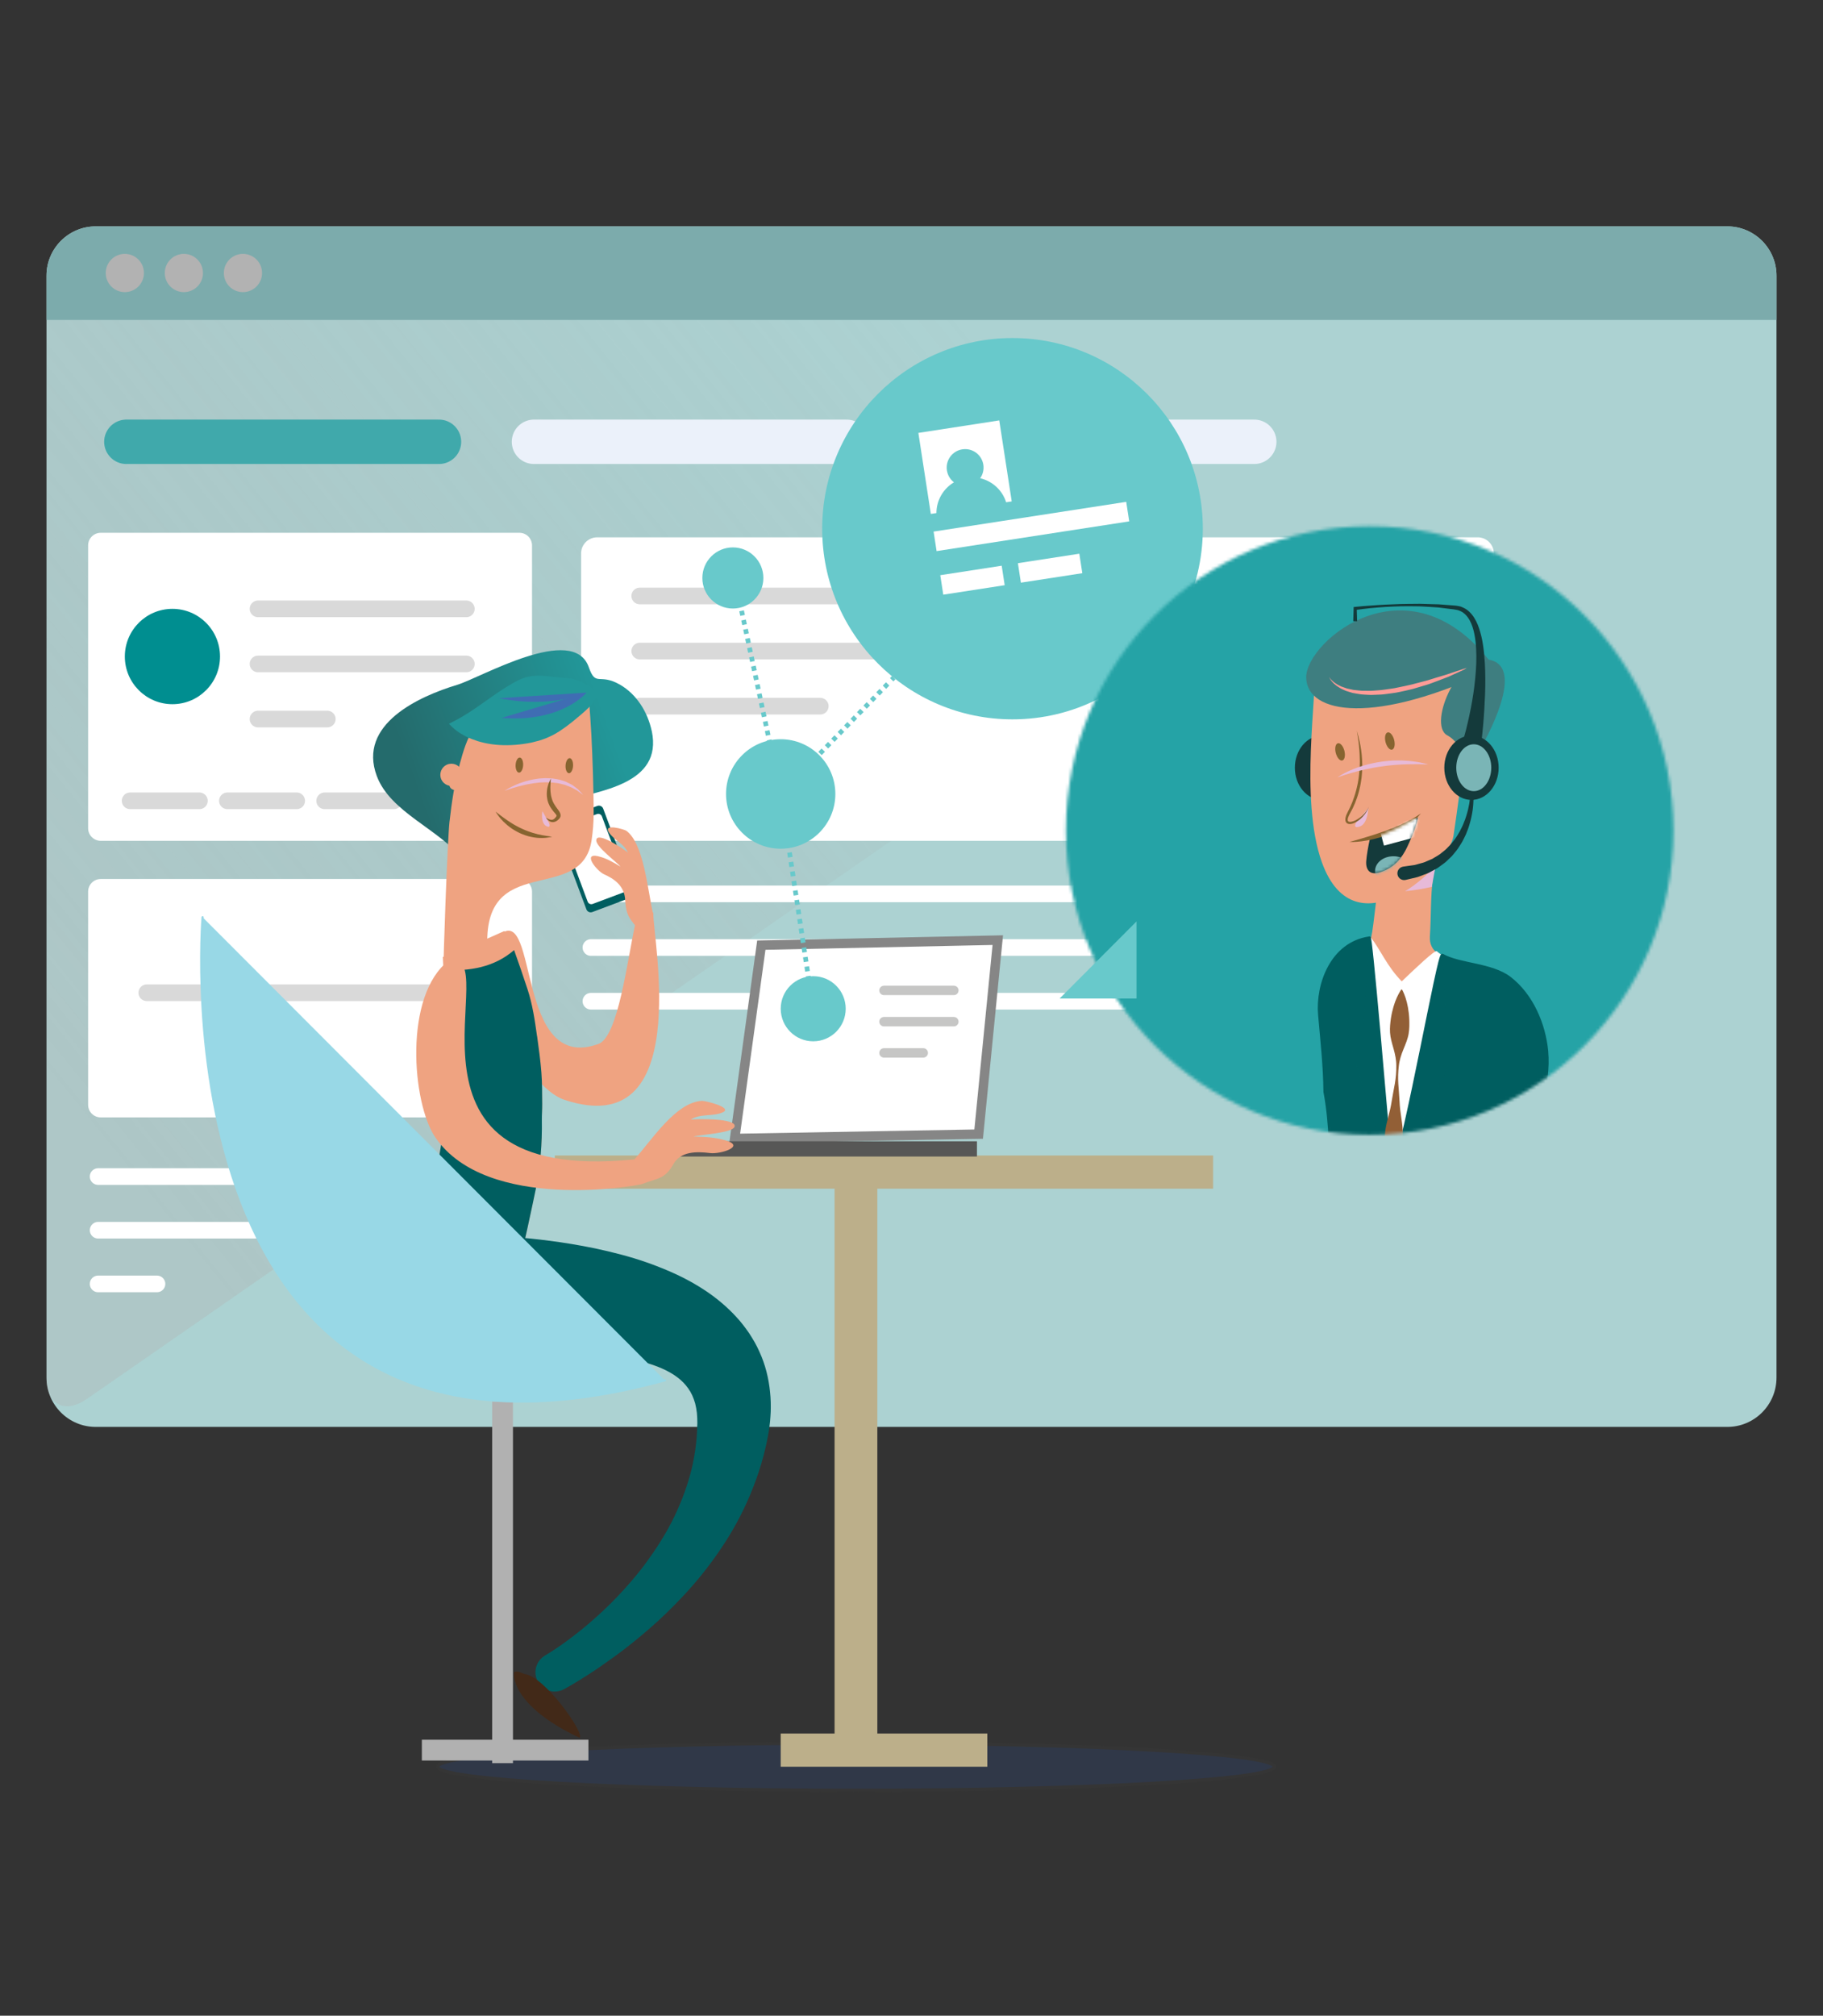 <svg width="588" height="650" viewBox="0 0 588 650" fill="none" xmlns="http://www.w3.org/2000/svg">
<rect x="0" y="0" width="588" height="650" fill="#333333" stroke="none"/>
<g clip-path="url(#clip0_80_3155)">
<path d="M557.124 73H30.876C22.108 73 15 80.118 15 88.899V444.236C15 453.017 22.108 460.135 30.876 460.135H557.124C565.892 460.135 573 453.017 573 444.236V88.899C573 80.118 565.892 73 557.124 73Z" fill="#ACD2D2"/>
<g style="mix-blend-mode:multiply" opacity="0.35">
<path d="M28.059 451.082C20.884 456.06 15 452.988 15 444.236V88.899C15 80.16 22.149 73 30.876 73H557.112C565.851 73 567.116 77.075 559.941 82.053L28.059 451.082Z" fill="url(#paint0_linear_80_3155)"/>
</g>
<path d="M167.534 171.806H32.491C30.244 171.806 28.422 173.63 28.422 175.881V267.063C28.422 269.314 30.244 271.138 32.491 271.138H167.534C169.781 271.138 171.603 269.314 171.603 267.063V175.881C171.603 173.63 169.781 171.806 167.534 171.806Z" fill="white"/>
<path d="M573 103.181V88.899C573 80.147 565.851 73 557.124 73H30.876C22.149 73 15 80.16 15 88.899V103.181H573Z" fill="#7CABAC"/>
<g style="mix-blend-mode:multiply">
<path d="M46.425 88.034C46.425 91.444 43.671 94.203 40.265 94.203C36.86 94.203 34.105 91.444 34.105 88.034C34.105 84.623 36.86 81.865 40.265 81.865C43.671 81.865 46.425 84.623 46.425 88.034Z" fill="#B2B2B2"/>
</g>
<g style="mix-blend-mode:multiply">
<path d="M65.469 88.034C65.469 91.444 62.715 94.203 59.309 94.203C55.904 94.203 53.149 91.444 53.149 88.034C53.149 84.623 55.916 81.865 59.309 81.865C62.702 81.865 65.469 84.623 65.469 88.034Z" fill="#B2B2B2"/>
</g>
<g style="mix-blend-mode:multiply">
<path d="M84.525 88.034C84.525 91.444 81.77 94.203 78.365 94.203C74.96 94.203 72.205 91.444 72.205 88.034C72.205 84.623 74.96 81.865 78.365 81.865C81.77 81.865 84.525 84.623 84.525 88.034Z" fill="#B2B2B2"/>
</g>
<path d="M40.754 142.465H141.592" stroke="#40A9AB" stroke-width="14.32" stroke-linecap="round" stroke-linejoin="round"/>
<path d="M83.223 196.332H150.419" stroke="#D9D9D9" stroke-width="5.37" stroke-linecap="round" stroke-linejoin="round"/>
<path d="M83.223 214.099H150.419" stroke="#D9D9D9" stroke-width="5.37" stroke-linecap="round" stroke-linejoin="round"/>
<path d="M83.223 231.867H105.571" stroke="#D9D9D9" stroke-width="5.37" stroke-linecap="round" stroke-linejoin="round"/>
<path d="M41.969 258.236H64.317" stroke="#D9D9D9" stroke-width="5.37" stroke-linecap="round" stroke-linejoin="round"/>
<path d="M73.344 258.236H95.692" stroke="#D9D9D9" stroke-width="5.37" stroke-linecap="round" stroke-linejoin="round"/>
<path d="M104.72 258.236H127.068" stroke="#D9D9D9" stroke-width="5.37" stroke-linecap="round" stroke-linejoin="round"/>
<path d="M136.096 258.236H158.444" stroke="#D9D9D9" stroke-width="5.37" stroke-linecap="round" stroke-linejoin="round"/>
<path d="M172.229 142.465H273.066" stroke="#EBF1FA" stroke-width="14.32" stroke-linecap="round" stroke-linejoin="round"/>
<path d="M303.716 142.465H404.553" stroke="#EBF1FA" stroke-width="14.32" stroke-linecap="round" stroke-linejoin="round"/>
<path d="M70.965 211.704C70.965 220.193 64.092 227.077 55.615 227.077C47.139 227.077 40.266 220.193 40.266 211.704C40.266 203.215 47.139 196.332 55.615 196.332C64.092 196.332 70.965 203.215 70.965 211.704Z" fill="#008E90"/>
<path d="M167.534 283.451H32.491C30.244 283.451 28.422 285.276 28.422 287.526V356.251C28.422 358.502 30.244 360.327 32.491 360.327H167.534C169.781 360.327 171.603 358.502 171.603 356.251V287.526C171.603 285.276 169.781 283.451 167.534 283.451Z" fill="white"/>
<path d="M47.34 320.127H150.419" stroke="#D9D9D9" stroke-width="5.37" stroke-linecap="round" stroke-linejoin="round"/>
<path d="M192.611 173.273H476.644C479.511 173.273 481.828 175.605 481.828 178.464V265.947C481.828 268.819 479.499 271.138 476.644 271.138H192.611C189.744 271.138 187.428 268.806 187.428 265.947V178.464C187.428 175.593 189.756 173.273 192.611 173.273Z" fill="white"/>
<path d="M206.346 192.181H461.47" stroke="#D9D9D9" stroke-width="5.37" stroke-linecap="round" stroke-linejoin="round"/>
<path d="M206.346 209.949H461.47" stroke="#D9D9D9" stroke-width="5.37" stroke-linecap="round" stroke-linejoin="round"/>
<path d="M206.346 227.716H264.577" stroke="#D9D9D9" stroke-width="5.37" stroke-linecap="round" stroke-linejoin="round"/>
<path d="M31.652 379.398H105.572" stroke="white" stroke-width="5.37" stroke-linecap="round" stroke-linejoin="round"/>
<path d="M31.652 396.702H105.572" stroke="white" stroke-width="5.37" stroke-linecap="round" stroke-linejoin="round"/>
<path d="M31.652 414.018H50.633" stroke="white" stroke-width="5.37" stroke-linecap="round" stroke-linejoin="round"/>
<path d="M190.596 288.241H417.361" stroke="white" stroke-width="5.37" stroke-linecap="round" stroke-linejoin="round"/>
<path d="M190.596 305.544H417.361" stroke="white" stroke-width="5.37" stroke-linecap="round" stroke-linejoin="round"/>
<path d="M190.596 322.86H362.423" stroke="white" stroke-width="5.37" stroke-linecap="round" stroke-linejoin="round"/>
<path fill-rule="evenodd" clip-rule="evenodd" d="M204.543 287.463C204.831 288.228 204.443 289.081 203.679 289.369L191.046 294.109C190.282 294.397 189.431 294.009 189.143 293.244L179.152 266.536C178.864 265.771 179.252 264.919 180.016 264.63L192.649 259.891C193.412 259.602 194.264 259.991 194.552 260.756L204.543 287.463Z" fill="#005E60"/>
<path d="M181.826 266.53L192.531 262.516C193.176 262.274 193.901 262.604 194.142 263.25L202.599 285.866C202.841 286.512 202.511 287.238 201.866 287.48L191.161 291.495C190.516 291.737 189.791 291.406 189.549 290.76L181.092 268.144C180.851 267.499 181.181 266.772 181.826 266.53Z" fill="white"/>
<path d="M205.069 297.131C202.327 309.381 199.472 334.296 193.012 336.641C166.256 346.358 173.718 291.463 161.323 301.306C152.872 317.682 169.386 350.446 182.019 354.646C223.736 368.527 210.64 303.162 210.715 294.473C208.937 292.203 206.358 291.927 205.069 297.131Z" fill="#EFA381"/>
<path d="M192.937 276.128C192.937 276.128 192.962 276.128 192.975 276.128C195.541 276.718 197.807 278.047 200.161 279.476C199.022 278.059 192.186 273.069 192.324 270.937C192.524 267.828 201.626 274.097 202.528 274.925C201.138 271.828 198.02 270.987 196.38 268.379C194.527 265.433 201.388 267.426 202.027 267.903C207.611 271.978 208.85 286.661 210.578 294.36C210.616 294.397 210.666 294.422 210.703 294.46C209.689 296.83 208.024 298.987 206.096 300.077C203.604 296.542 201.927 295.852 201.651 290.272C201.426 285.545 197.97 283.338 194.865 281.946C192.536 280.906 187.704 274.925 192.925 276.103L192.937 276.128Z" fill="#EFA381"/>
<g style="mix-blend-mode:multiply" opacity="0.2">
<path d="M411.014 569.711C411.014 573.924 350.616 577.335 276.083 577.335C201.551 577.335 141.153 573.924 141.153 569.711C141.153 565.498 201.563 562.075 276.083 562.075C350.604 562.075 411.014 565.498 411.014 569.711Z" fill="#224999"/>
<path d="M411.014 569.711C411.014 573.924 350.616 577.335 276.083 577.335C201.551 577.335 141.153 573.924 141.153 569.711C141.153 565.498 201.563 562.075 276.083 562.075C350.604 562.075 411.014 565.498 411.014 569.711Z" stroke="#3C3C3B" stroke-width="1.06" stroke-miterlimit="10"/>
</g>
<path d="M136.07 564.357H189.794" stroke="#B1B1B1" stroke-width="6.71" stroke-miterlimit="10"/>
<path d="M391.281 372.602H178.951V383.31H391.281V372.602Z" fill="#BCAF8A"/>
<path d="M318.452 559.003H251.807V569.712H318.452V559.003Z" fill="#BCAF8A"/>
<path d="M282.982 380.978H269.185V568.558H282.982V380.978Z" fill="#BCAF8A"/>
<path d="M162.1 451.947V568.558" stroke="#B1B1B1" stroke-width="6.71" stroke-miterlimit="10"/>
<path fill-rule="evenodd" clip-rule="evenodd" d="M173.217 334.12C172.503 329.017 171.765 323.914 170.15 318.998C168.672 314.497 167.145 310.008 165.517 305.557C164.941 303.977 164.065 302.497 163.264 301.005C163.113 300.729 162.875 300.491 162.612 300.253C159.595 301.632 146.524 307.4 142.831 308.604C142.993 311.663 143.106 314.723 143.231 317.782C143.407 321.795 143.557 325.82 143.694 329.832C143.832 333.895 144.007 337.97 143.995 342.045C143.995 346.157 143.707 350.283 143.669 354.408C143.632 359.637 142.993 364.803 142.129 369.931C141.291 374.909 140.414 379.887 139.5 384.852C138.849 388.401 138.148 391.937 137.384 395.46C136.858 397.867 136.195 400.25 135.606 402.657C135.344 403.748 135.369 403.798 136.395 404.337C139.275 405.867 134.805 417.817 138.123 418.055C138.999 418.118 138.824 427.158 139.688 427.334C143.256 428.061 143.782 433.942 147.4 433.528C150.293 433.189 167.996 438.681 167.808 405.717C167.996 406.105 172.065 387.034 172.791 383.41C174.256 376.088 174.87 368.727 174.745 361.267C174.72 359.511 174.882 357.756 174.857 356.013C174.82 352.615 174.857 349.204 174.594 345.819C174.294 341.919 173.755 338.032 173.217 334.158V334.12Z" fill="#EFA381"/>
<path fill-rule="evenodd" clip-rule="evenodd" d="M210.214 235.741C208.925 229.659 205.369 223.854 199.885 220.732C193.249 216.958 192.173 221.622 189.919 215.165C184.936 200.958 155.075 218.538 147.438 220.845C135.168 224.544 115.286 233.534 121.534 250.236C125.903 261.959 141.603 267.326 149.153 276.993C158.894 267.815 168.885 262.01 181.743 258.336C193.162 255.063 213.87 252.944 210.227 235.741C211.015 239.49 209.425 231.967 210.227 235.741H210.214Z" fill="url(#paint1_linear_80_3155)"/>
<path fill-rule="evenodd" clip-rule="evenodd" d="M144.997 264.831C144.283 271.276 142.893 311.977 143.043 312.691C145.56 314.71 154.637 304.428 157.254 306.359C155.163 273.909 187.691 292.266 190.833 270.837C191.246 268.003 191.472 265.207 191.484 262.373C191.484 257.997 191.371 253.621 191.246 249.245C191.121 245.132 190.958 241.007 190.745 236.894C190.558 233.346 190.282 229.797 190.032 226.261C189.831 223.352 189.406 222.851 186.413 222.7C184.21 222.587 181.994 222.638 179.79 222.75C176.46 222.939 173.117 223.177 169.787 223.54C165.505 224.004 161.436 224.882 158.281 228.33C156.428 230.349 154.575 232.318 153.022 234.575C150.568 238.161 149.404 242.286 148.277 246.424C146.637 252.455 145.698 258.611 145.009 264.818L144.997 264.831Z" fill="#EFA381"/>
<g style="mix-blend-mode:multiply">
<path d="M162.825 254.975C162.825 254.975 163.176 254.725 163.827 254.348C164.478 253.985 165.429 253.471 166.606 252.969C167.207 252.731 167.846 252.455 168.559 252.242C169.261 252.016 170.012 251.765 170.801 251.602C171.589 251.402 172.416 251.251 173.255 251.138C174.093 250.988 174.97 251.001 175.846 250.925C176.723 250.95 177.599 250.963 178.45 251.063C178.876 251.138 179.302 251.201 179.715 251.276C180.128 251.339 180.541 251.427 180.929 251.565C181.718 251.816 182.482 252.004 183.145 252.392C183.809 252.743 184.485 252.994 184.986 253.421C185.524 253.797 185.988 254.173 186.401 254.486C186.764 254.862 187.077 255.201 187.34 255.477C187.853 256.029 188.129 256.355 188.129 256.355C188.129 256.355 187.765 256.116 187.177 255.678C186.876 255.464 186.526 255.188 186.113 254.888C185.662 254.649 185.149 254.386 184.61 254.085C184.097 253.747 183.421 253.596 182.77 253.308C182.131 253.007 181.38 252.906 180.641 252.706C179.915 252.468 179.089 252.493 178.3 252.342C177.499 252.267 176.673 252.267 175.859 252.254C175.032 252.317 174.206 252.279 173.405 252.417C172.591 252.518 171.79 252.593 171.026 252.756C169.486 253.007 168.071 253.383 166.844 253.696C166.243 253.884 165.68 254.022 165.192 254.185C164.703 254.336 164.265 254.474 163.927 254.599C163.226 254.85 162.825 254.988 162.825 254.988V254.975Z" fill="#E7BAD8"/>
</g>
<g style="mix-blend-mode:multiply">
<path fill-rule="evenodd" clip-rule="evenodd" d="M174.983 261.621L177.061 265.345C177.061 265.345 177.9 267.339 176.109 266.323C174.319 265.307 174.933 261.634 174.933 261.634" fill="#E7BAD8"/>
</g>
<path fill-rule="evenodd" clip-rule="evenodd" d="M167.396 249.145C168.059 249.183 168.66 248.129 168.735 246.788C168.81 245.446 168.322 244.33 167.646 244.292C166.982 244.255 166.381 245.321 166.306 246.662C166.244 248.004 166.719 249.12 167.396 249.145Z" fill="#876430"/>
<path fill-rule="evenodd" clip-rule="evenodd" d="M183.496 249.333C184.16 249.371 184.761 248.317 184.836 246.976C184.911 245.634 184.423 244.518 183.759 244.48C183.096 244.443 182.495 245.496 182.42 246.838C182.345 248.179 182.833 249.295 183.509 249.333H183.496Z" fill="#876430"/>
<path d="M192.999 223.34C192.999 223.34 192.711 224.368 191.847 225.71C191.421 226.387 190.858 227.139 190.144 227.917C189.431 228.669 188.554 229.434 187.59 230.274C185.662 231.904 183.371 233.873 180.679 235.653C180.003 236.079 179.302 236.506 178.576 236.907C177.837 237.258 177.098 237.659 176.31 237.973C175.521 238.261 174.732 238.587 173.906 238.825C173.079 239.051 172.241 239.264 171.402 239.465C168.009 240.142 164.491 240.455 161.148 240.242C159.482 240.142 157.867 239.916 156.365 239.59C155.614 239.39 154.888 239.264 154.186 239.026C153.485 238.788 152.822 238.562 152.196 238.324C151.57 238.061 150.969 237.835 150.418 237.559C149.867 237.271 149.366 236.97 148.89 236.706C147.939 236.205 147.188 235.54 146.587 235.101C145.986 234.625 145.56 234.136 145.259 233.86C144.972 233.559 144.821 233.396 144.821 233.396C144.821 233.396 145.084 233.258 145.585 232.995C146.036 232.757 146.699 232.418 147.538 231.979C148.352 231.528 149.253 231.014 150.23 230.399C151.194 229.823 152.208 229.145 153.235 228.456C154.199 227.779 155.251 227.051 156.352 226.274C157.404 225.547 158.456 224.769 159.52 224.055C160.058 223.653 160.597 223.315 161.135 222.964L161.949 222.4C162.224 222.237 162.5 222.086 162.775 221.898C163.877 221.158 165.004 220.581 166.143 219.879C167.283 219.265 168.459 218.726 169.699 218.387C170.938 218.036 172.241 217.886 173.593 217.873C174.269 217.873 174.97 217.911 175.659 217.961C176.372 218.036 177.073 218.099 177.749 218.161C179.139 218.324 180.491 218.487 181.756 218.588C183.02 218.701 184.135 218.701 185.349 219.077C186.564 219.44 187.766 219.98 188.905 220.644C189.193 220.807 189.456 220.958 189.706 221.096C189.969 221.246 190.232 221.434 190.47 221.585C190.946 221.873 191.396 222.186 191.759 222.45C192.548 223.026 192.974 223.34 192.974 223.34H192.999Z" fill="#229799"/>
<path fill-rule="evenodd" clip-rule="evenodd" d="M189.168 223.353C189.168 223.353 181.268 233.07 161.762 231.515Z" fill="#3F6DB3"/>
<path fill-rule="evenodd" clip-rule="evenodd" d="M189.168 223.353C189.168 223.353 178.5 228.606 160.935 225.146Z" fill="#3F6DB3"/>
<path fill-rule="evenodd" clip-rule="evenodd" d="M148.527 247.791C149.667 249.408 149.278 251.64 147.663 252.781C146.048 253.922 143.82 253.533 142.68 251.916C141.541 250.298 141.929 248.066 143.544 246.925C145.159 245.784 147.388 246.173 148.54 247.791H148.527Z" fill="#EFA381"/>
<path fill-rule="evenodd" clip-rule="evenodd" d="M148.215 251.866C148.79 252.693 148.603 253.834 147.776 254.411C146.95 254.988 145.823 254.8 145.235 253.972C144.646 253.145 144.847 252.016 145.673 251.427C146.499 250.85 147.626 251.038 148.215 251.866Z" fill="#EFA381"/>
<g style="mix-blend-mode:multiply">
<path fill-rule="evenodd" clip-rule="evenodd" d="M144.821 247.966C144.821 247.966 142.555 249.571 143.731 251.176Z" fill="#EFA381"/>
</g>
<path d="M178.05 269.834C178.05 269.834 177.737 269.922 177.161 270.009C176.598 270.11 175.771 270.223 174.782 270.223C174.281 270.223 173.743 270.21 173.18 270.16C172.616 270.085 172.003 270.035 171.402 269.884C170.162 269.658 168.898 269.194 167.671 268.655C167.07 268.354 166.469 268.066 165.918 267.715C165.342 267.401 164.829 267.013 164.328 266.637C163.814 266.285 163.376 265.872 162.951 265.483C162.512 265.119 162.149 264.731 161.824 264.354C161.135 263.64 160.659 262.963 160.334 262.486C160.008 262.01 159.833 261.734 159.833 261.734C159.833 261.734 160.108 261.922 160.559 262.273C161.01 262.624 161.636 263.126 162.425 263.677C163.188 264.254 164.115 264.869 165.117 265.496C165.605 265.822 166.143 266.11 166.682 266.398C167.207 266.712 167.783 266.963 168.347 267.226C168.91 267.502 169.486 267.727 170.049 267.953C170.625 268.154 171.189 268.379 171.752 268.542C172.867 268.894 173.943 269.144 174.882 269.32C175.821 269.495 176.61 269.621 177.173 269.696C177.737 269.784 178.062 269.821 178.062 269.821L178.05 269.834Z" fill="#876430"/>
<path d="M176.022 263.589C176.022 263.589 176.273 263.74 176.698 264.003C176.924 264.091 177.162 264.254 177.475 264.304C177.625 264.354 177.775 264.367 177.938 264.354C178.088 264.379 178.238 264.304 178.389 264.266C178.689 264.141 178.965 263.903 179.215 263.577L179.403 263.313C179.403 263.313 179.515 263.163 179.453 263.238L179.54 263.063C179.54 263.063 179.515 262.987 179.453 262.849C179.39 262.712 179.278 262.536 179.115 262.36C178.939 262.16 178.752 261.947 178.576 261.734C178.226 261.282 177.85 260.818 177.525 260.279C177.362 260.028 177.212 259.74 177.099 259.451L176.911 259.025L176.861 258.912L176.824 258.825V258.774L176.748 258.574C176.573 258.072 176.486 257.458 176.398 256.856C176.348 256.279 176.348 255.727 176.398 255.213C176.41 254.699 176.536 254.223 176.623 253.784C176.836 252.919 177.112 252.242 177.324 251.778C177.537 251.314 177.675 251.063 177.675 251.063C177.675 251.063 177.675 251.351 177.625 251.853C177.6 252.104 177.6 252.405 177.562 252.743C177.525 253.082 177.55 253.47 177.512 253.884C177.537 254.298 177.512 254.737 177.562 255.201C177.587 255.665 177.687 256.141 177.75 256.63C177.813 256.856 177.863 257.094 177.925 257.332C177.988 257.571 178.101 257.846 178.176 258.11L178.238 258.31V258.361H178.263C178.238 258.285 178.263 258.348 178.263 258.335V258.361L178.313 258.448L178.476 258.787C178.576 259.013 178.702 259.238 178.852 259.451C179.102 259.903 179.428 260.329 179.741 260.768C179.916 260.994 180.079 261.207 180.242 261.445C180.417 261.696 180.605 261.997 180.717 262.36C180.83 262.712 180.893 263.201 180.63 263.677L180.517 263.84C180.392 264.016 180.392 263.978 180.329 264.053L180.029 264.354C179.841 264.555 179.565 264.705 179.353 264.843C179.09 264.956 178.827 265.069 178.564 265.094C178.026 265.169 177.537 265.031 177.224 264.806C176.874 264.63 176.661 264.354 176.473 264.179C176.16 263.777 176.01 263.527 176.01 263.527L176.022 263.589Z" fill="#876430"/>
<path fill-rule="evenodd" clip-rule="evenodd" d="M173.217 334.12C172.504 329.017 171.765 323.913 170.15 318.998C168.76 314.773 167.32 310.56 165.818 306.372C159.458 311.914 151.282 313.318 143.056 312.704C143.119 314.396 143.181 316.089 143.257 317.782C143.432 321.794 143.582 325.819 143.72 329.832C143.858 333.894 144.033 337.969 144.02 342.044C144.02 346.157 143.732 350.282 143.695 354.408C143.657 359.636 143.019 364.802 142.155 369.931C141.316 374.909 140.44 379.887 139.526 384.852C138.875 388.4 138.173 391.936 137.41 395.46C136.884 397.867 136.22 400.25 135.632 402.657C135.369 403.748 135.394 403.798 136.421 404.337C139.3 405.867 134.831 417.816 138.148 418.055C139.025 418.117 138.85 427.158 139.713 427.333C143.282 428.061 143.807 433.941 147.426 433.528C150.318 433.189 168.022 438.681 167.834 405.716C168.022 406.105 172.091 387.034 172.817 383.41C174.282 376.087 174.895 368.727 174.77 361.266C174.745 359.511 174.908 357.756 174.883 356.013C174.845 352.615 174.883 349.204 174.62 345.819C174.319 341.919 173.781 338.032 173.242 334.158L173.217 334.12Z" fill="#005E60"/>
<path d="M156.228 398.419C156.228 398.419 156.516 398.419 157.079 398.419C157.542 398.431 158.231 398.457 159.133 398.482C160.873 398.557 163.339 398.72 166.444 398.958C172.642 399.497 181.356 400.388 191.91 402.557C197.181 403.698 202.916 405.077 209.025 407.234C215.098 409.428 221.633 412.161 228.119 416.588C231.349 418.82 234.554 421.453 237.496 424.675C238.974 426.255 240.338 428.036 241.616 429.891C242.843 431.785 244.019 433.753 244.933 435.86C246.862 440.023 247.951 444.524 248.376 448.875C248.614 451.044 248.652 453.188 248.589 455.282C248.527 456.311 248.477 457.351 248.376 458.367C248.251 459.408 248.164 460.31 247.988 461.451L247.538 463.884C247.35 464.824 247.162 465.815 246.949 466.693C246.536 468.461 246.085 470.216 245.572 471.934C244.558 475.382 243.331 478.73 241.979 481.965C239.287 488.435 235.944 494.391 232.288 499.745C228.657 505.112 224.751 509.926 220.794 514.19C216.838 518.44 212.919 522.227 209.126 525.487C205.332 528.747 201.776 531.593 198.509 533.963C195.241 536.333 192.361 538.339 189.92 539.894C187.478 541.462 185.525 542.665 184.16 543.455C182.796 544.245 181.994 544.671 181.932 544.697C178.927 546.352 175.133 545.261 173.481 542.239C171.878 539.317 172.855 535.681 175.647 533.951L175.947 533.763C175.947 533.763 176.536 533.399 177.65 532.709C178.814 531.957 180.542 530.841 182.67 529.274C184.786 527.706 187.353 525.763 190.145 523.356C192.925 520.948 196.017 518.152 199.109 514.879C202.215 511.607 205.432 507.97 208.437 503.858C211.442 499.757 214.347 495.294 216.801 490.466C219.242 485.639 221.27 480.498 222.698 475.194C223.424 472.548 223.925 469.84 224.313 467.144C224.5 465.79 224.638 464.436 224.738 463.082C224.801 462.404 224.801 461.828 224.839 461.201L224.926 458.906L224.889 457.251C224.864 456.687 224.801 456.148 224.776 455.596C224.638 454.53 224.475 453.502 224.225 452.561C223.687 450.681 222.973 449.076 221.984 447.721C220.106 445.013 217.226 442.907 213.47 441.264C209.739 439.634 205.357 438.493 200.95 437.891C196.53 437.264 192.111 437.001 187.954 437.051C183.797 437.076 179.929 437.314 176.498 437.678C173.067 438.016 170.075 438.455 167.646 438.882C165.217 439.295 163.339 439.722 162.125 440.01C161.524 440.161 161.073 440.273 160.81 440.349C160.51 440.424 160.585 440.449 160.51 440.462L158.331 440.675C146.712 441.828 136.358 433.339 135.206 421.716C134.042 410.08 142.531 399.71 154.137 398.557C154.826 398.494 155.539 398.457 156.215 398.457L156.228 398.419Z" fill="#005E60"/>
<path fill-rule="evenodd" clip-rule="evenodd" d="M65.343 295.776C65.343 295.776 48.954 490.404 214.459 445.113Z" fill="#98D8E6"/>
<path d="M65.343 295.776C65.343 295.776 48.954 490.404 214.459 445.113" stroke="#98D8E6" stroke-width="0.7" stroke-linecap="round" stroke-linejoin="round"/>
<path d="M169.224 539.832C168.134 539.481 167.058 538.653 165.831 539.192C165.593 539.719 164.679 549.9 186.94 560.383C188.755 558.991 175.534 540.421 169.224 539.832Z" fill="#422918"/>
<path fill-rule="evenodd" clip-rule="evenodd" d="M245.559 304.78L321.832 303.162L315.659 365.718L236.97 367.123L245.559 304.78Z" fill="white" stroke="#868686" stroke-width="3.05" stroke-miterlimit="10"/>
<path d="M315.109 368.025H216.537V372.941H315.109V368.025Z" fill="#575756"/>
<path fill-rule="evenodd" clip-rule="evenodd" d="M233.89 367.687C230.51 366.721 227.192 366.596 223.711 366.508C225.714 365.894 236.156 365.38 236.907 363.386C238.009 360.477 224.262 360.803 222.797 361.029C225.815 359.035 229.959 360.113 233.089 358.709C236.607 357.142 227.43 354.935 226.441 354.985C217.914 355.399 210.052 367.912 204.63 373.856C120.182 382.432 164.09 305.356 144.809 309.732C130.11 320.842 132.877 355.813 140.427 366.796C157.104 391.072 205.82 382.332 207.159 381.793C212.005 379.862 214.384 380.414 217.213 375.373C219.542 371.248 224.663 371.273 229.045 371.825C232.325 372.238 240.801 369.668 233.878 367.674C235.756 368.213 230.985 366.847 233.878 367.674L233.89 367.687Z" fill="#EFA381"/>
<path d="M285.123 319.375H307.659" stroke="#C6C6C5" stroke-width="3.04" stroke-linecap="round" stroke-linejoin="round"/>
<path d="M285.123 329.456H307.659" stroke="#C6C6C5" stroke-width="3.04" stroke-linecap="round" stroke-linejoin="round"/>
<path d="M285.123 339.524H297.793" stroke="#C6C6C5" stroke-width="3.04" stroke-linecap="round" stroke-linejoin="round"/>
<path d="M391.77 208.218L381.503 197.924C385.622 189.661 387.963 180.344 387.963 170.489C387.963 136.534 360.482 109.011 326.577 109.011C292.672 109.011 265.19 136.534 265.19 170.489C265.19 204.444 292.672 231.967 326.577 231.967C346.271 231.967 363.787 222.663 375.018 208.218H391.77Z" fill="#68C9CB"/>
<path fill-rule="evenodd" clip-rule="evenodd" d="M296.228 139.593L322.308 135.568L326.327 161.687L324.524 161.963C323.284 158.025 320.042 155.116 316.148 154.214C317.012 152.997 317.413 151.455 317.175 149.875C316.674 146.615 313.644 144.396 310.389 144.897C307.146 145.399 304.917 148.446 305.418 151.693C305.669 153.286 306.52 154.627 307.697 155.53C304.254 157.574 302.038 161.323 302.038 165.448L300.235 165.724L296.216 139.606L296.228 139.593Z" fill="white"/>
<path d="M323.091 182.423L303.28 185.48L304.247 191.763L324.058 188.706L323.091 182.423Z" fill="white"/>
<path d="M348.129 178.551L328.318 181.608L329.285 187.891L349.096 184.834L348.129 178.551Z" fill="white"/>
<path d="M363.257 161.83L301.126 171.418L302.095 177.714L364.225 168.126L363.257 161.83Z" fill="white"/>
<path d="M262.286 325.28L262.148 324.34" stroke="#68C9CB" stroke-width="1.52" stroke-miterlimit="10"/>
<path d="M261.848 322.409L252.095 257.934" stroke="#68C9CB" stroke-width="1.52" stroke-miterlimit="10" stroke-dasharray="1.55 1.55"/>
<path d="M251.944 256.969L251.807 256.028" stroke="#68C9CB" stroke-width="1.52" stroke-miterlimit="10"/>
<path d="M236.695 185.247L236.896 186.187" stroke="#68C9CB" stroke-width="1.52" stroke-miterlimit="10"/>
<path d="M237.296 188.043L251.406 254.161" stroke="#68C9CB" stroke-width="1.52" stroke-miterlimit="10" stroke-dasharray="1.52 1.52"/>
<path d="M251.606 255.088L251.807 256.029" stroke="#68C9CB" stroke-width="1.52" stroke-miterlimit="10"/>
<path d="M288.278 218.525L287.614 219.202" stroke="#68C9CB" stroke-width="1.52" stroke-miterlimit="10"/>
<path d="M286.312 220.543L253.121 254.674" stroke="#68C9CB" stroke-width="1.52" stroke-miterlimit="10" stroke-dasharray="1.49 1.49"/>
<path d="M252.47 255.339L251.807 256.029" stroke="#68C9CB" stroke-width="1.52" stroke-miterlimit="10"/>
<path d="M269.436 256.029C269.436 265.784 261.535 273.683 251.807 273.683C242.079 273.683 234.179 265.771 234.179 256.029C234.179 246.286 242.079 238.374 251.807 238.374C261.535 238.374 269.436 246.273 269.436 256.029Z" fill="#68C9CB"/>
<path d="M246.223 186.376C246.223 191.817 241.816 196.231 236.382 196.231C230.948 196.231 226.541 191.817 226.541 186.376C226.541 180.934 230.948 176.52 236.382 176.52C241.816 176.52 246.223 180.934 246.223 186.376Z" fill="#68C9CB"/>
<path d="M272.778 325.28C272.778 331.086 268.083 335.788 262.299 335.788C256.514 335.788 251.819 331.086 251.819 325.28C251.819 319.475 256.514 314.785 262.299 314.785C268.083 314.785 272.778 319.487 272.778 325.28Z" fill="#68C9CB"/>
<mask id="mask0_80_3155" style="mask-type:luminance" maskUnits="userSpaceOnUse" x="343" y="169" width="197" height="197">
<path d="M441.789 365.919C495.896 365.919 539.759 321.991 539.759 267.803C539.759 213.615 495.896 169.687 441.789 169.687C387.681 169.687 343.818 213.615 343.818 267.803C343.818 321.991 387.681 365.919 441.789 365.919Z" fill="white"/>
</mask>
<g mask="url(#mask0_80_3155)">
<path d="M441.789 368.928C498.089 368.928 543.728 323.22 543.728 266.837C543.728 210.454 498.089 164.746 441.789 164.746C385.489 164.746 339.85 210.454 339.85 266.837C339.85 323.22 385.489 368.928 441.789 368.928Z" fill="#25A3A6"/>
<path d="M435.179 247.565C435.179 253.295 431.26 257.947 426.415 257.947C421.569 257.947 417.65 253.295 417.65 247.565C417.65 241.835 421.569 237.183 426.415 237.183C431.26 237.183 435.179 241.835 435.179 247.565Z" fill="#143A3B"/>
<path d="M498.919 339.035C498.092 330.333 494.161 320.992 487.049 315.45C478.799 309.03 460.569 312.277 461.208 301.958C462.047 288.24 460.281 279.012 469.146 262.248C464.375 265.658 451.605 276.592 445.896 277.068C444.143 285.306 443.229 298.171 442.24 302.447C439.197 302.974 425.588 322.609 425.901 329.832C426.164 335.8 428.981 341.668 429.557 347.75C429.782 350.069 429.106 352.251 427.892 354.132C432.036 372.2 435.742 388.099 428.505 406.343C438.095 409.24 450.841 407.685 460.845 407.535C466.679 407.447 472.513 407.359 478.348 407.321C483.656 407.296 485.797 408.751 486.749 403.246C488.589 392.476 491.093 381.655 493.285 370.934C495.4 360.652 499.933 349.643 498.919 339.048V339.035Z" fill="#EFA381"/>
<path d="M498.919 339.035C498.093 330.334 494.162 320.992 487.05 315.45C480.465 310.322 468.445 311.35 463.45 306.748C462.849 306.196 456.639 312.177 452.131 316.453C447.336 311.601 445.258 306.196 442.241 302.447C438.873 303.037 429.545 353.806 428.606 357.279C432.425 374.069 435.329 389.166 428.506 406.356C438.096 409.253 450.842 407.698 460.846 407.547C466.68 407.46 472.514 407.372 478.349 407.334C483.657 407.309 485.798 408.764 486.75 403.259C488.59 392.488 491.094 381.667 493.285 370.947C495.401 360.665 499.934 349.656 498.919 339.061V339.035Z" fill="white"/>
<g style="mix-blend-mode:multiply">
<path d="M461.809 285.996C463.111 279.037 464.013 271.928 469.133 262.235C464.363 265.646 451.593 276.58 445.883 277.056C445.245 280.066 444.706 283.702 444.243 287.313C450.178 287.927 456.05 287.313 461.796 285.984L461.809 285.996Z" fill="#E7BAD8"/>
</g>
<path d="M498.919 339.035C498.093 330.333 494.162 320.992 487.05 315.45C481.153 310.861 470.887 311.199 465.215 308.014C464.026 307.35 453.909 365.555 448.839 379.724C447.011 358.32 442.128 300.391 441.652 302.435C429.47 304.228 424.762 317.544 425.601 327.224C426.327 335.512 427.241 343.75 427.329 352.063C431.047 371.962 428.531 399.021 425.013 420.939C434.603 423.835 485.398 420.951 491.232 420.939C491.996 406.644 491.082 381.655 493.273 370.934C495.389 360.652 499.921 349.643 498.907 339.048L498.919 339.035Z" fill="#005E60" stroke="#005E60" stroke-width="0.92" stroke-miterlimit="10"/>
<path d="M468.821 269.533C470.236 260.254 471.187 251.176 472.94 242.01C473.516 239.001 478.762 216.87 477.259 216.443C461.359 211.992 444.419 207.854 423.761 217.121C425.138 222.424 418.99 257.546 426.365 278.059C437.157 308.064 467.381 278.974 468.821 269.533Z" fill="#EFA381"/>
<g style="mix-blend-mode:multiply">
<path fill-rule="evenodd" clip-rule="evenodd" d="M441.289 260.618L437.583 264.994C437.583 264.994 435.968 267.401 438.584 266.523C441.214 265.658 441.326 260.643 441.326 260.643" fill="#E7BAD8"/>
</g>
<path d="M437.645 235.741C437.645 235.741 437.82 236.33 438.121 237.371C438.246 237.897 438.409 238.537 438.572 239.277C438.722 240.016 438.897 240.856 439.022 241.784C439.097 242.248 439.148 242.737 439.198 243.226C439.26 243.728 439.298 244.242 439.323 244.781C439.348 245.32 439.385 245.872 439.385 246.436C439.385 247 439.398 247.577 439.36 248.167C439.335 248.756 439.31 249.345 439.248 249.96C439.223 250.26 439.198 250.561 439.16 250.862C439.123 251.163 439.072 251.477 439.022 251.778C438.947 252.392 438.822 252.994 438.697 253.608C438.584 254.223 438.409 254.825 438.259 255.439C438.108 256.053 437.883 256.643 437.708 257.232C437.507 257.821 437.27 258.398 437.057 258.975C436.819 259.539 436.556 260.103 436.305 260.655C436.03 261.182 435.742 261.708 435.467 262.223C435.179 262.749 434.966 263.201 434.803 263.69C434.653 264.166 434.64 264.668 434.866 264.843C435.078 265.069 435.592 265.056 436.03 264.956C436.481 264.856 436.906 264.68 437.307 264.479C438.096 264.066 438.772 263.564 439.323 263.063C439.874 262.561 440.299 262.072 440.612 261.646C440.925 261.207 441.151 260.843 441.289 260.592C441.426 260.342 441.489 260.204 441.489 260.204C441.489 260.204 441.439 260.354 441.339 260.618C441.226 260.881 441.063 261.282 440.775 261.746C440.5 262.21 440.112 262.762 439.586 263.326C439.072 263.89 438.409 264.479 437.583 264.969C437.169 265.219 436.719 265.445 436.193 265.595C435.93 265.671 435.654 265.721 435.341 265.721C435.041 265.721 434.69 265.646 434.39 265.407C434.089 265.157 433.964 264.768 433.939 264.442C433.914 264.103 433.964 263.79 434.039 263.501C434.177 262.912 434.452 262.335 434.715 261.834C434.966 261.32 435.229 260.793 435.492 260.266C435.717 259.727 435.955 259.176 436.193 258.624C436.393 258.06 436.618 257.495 436.806 256.919C436.982 256.342 437.194 255.765 437.332 255.176C437.482 254.586 437.658 253.997 437.77 253.408C437.896 252.818 438.033 252.217 438.108 251.627C438.158 251.326 438.196 251.038 438.246 250.737C438.284 250.436 438.309 250.148 438.346 249.859C438.421 249.282 438.471 248.693 438.509 248.116C438.559 247.552 438.572 246.975 438.584 246.436C438.609 245.884 438.609 245.345 438.584 244.819C438.584 244.292 438.559 243.778 438.534 243.289C438.522 242.787 438.496 242.311 438.446 241.847C438.384 240.932 438.284 240.092 438.196 239.339C438.108 238.587 437.996 237.947 437.921 237.408C437.733 236.342 437.633 235.728 437.633 235.728L437.645 235.741Z" fill="#876430"/>
<g style="mix-blend-mode:multiply">
<path d="M431.385 250.675C431.385 250.675 432.937 249.546 435.554 248.418C436.205 248.117 436.931 247.853 437.695 247.565C438.471 247.314 439.285 247.001 440.149 246.775C441.864 246.273 443.742 245.885 445.62 245.609C446.559 245.458 447.523 245.408 448.45 245.308C449.389 245.208 450.315 245.245 451.204 245.22C452.093 245.183 452.957 245.283 453.771 245.321C454.585 245.346 455.361 245.458 456.062 245.559C456.763 245.659 457.414 245.734 457.978 245.86C458.541 245.985 459.029 246.098 459.443 246.198C460.244 246.399 460.707 246.512 460.707 246.512C460.707 246.512 460.231 246.512 459.405 246.487C458.992 246.474 458.491 246.449 457.928 246.436C457.364 246.399 456.713 246.436 456.012 246.436C455.311 246.436 454.56 246.424 453.758 246.462C452.957 246.512 452.118 246.499 451.254 246.574C450.39 246.65 449.489 246.687 448.588 246.788C447.686 246.9 446.76 246.963 445.846 247.126C444.005 247.364 442.19 247.715 440.487 248.079C438.784 248.455 437.207 248.856 435.867 249.245C433.175 250.01 431.397 250.675 431.397 250.675H431.385Z" fill="#E7BAD8"/>
</g>
<path d="M421.307 218.487C421.507 230.261 443.367 234.136 482.255 215.478C455.199 177.974 421.106 206.713 421.307 218.487Z" fill="#3E7E80"/>
<path d="M428.719 218.325C428.719 218.325 429.082 219.014 430.083 219.842C430.309 220.067 430.634 220.243 430.947 220.469C431.26 220.707 431.636 220.882 432.036 221.083C432.237 221.183 432.437 221.284 432.65 221.384C432.875 221.472 433.101 221.547 433.339 221.622C433.814 221.76 434.29 222.011 434.841 222.099C435.379 222.212 435.93 222.337 436.506 222.462C437.095 222.525 437.708 222.6 438.334 222.663C438.96 222.763 439.611 222.751 440.275 222.751C440.938 222.751 441.614 222.788 442.303 222.763C443.68 222.638 445.108 222.613 446.547 222.387C447.987 222.149 449.465 222.036 450.904 221.685C452.357 221.371 453.822 221.108 455.236 220.757C456.651 220.381 458.053 220.017 459.406 219.666C460.758 219.34 462.035 218.876 463.274 218.513C464.501 218.136 465.666 217.798 466.742 217.472C468.858 216.732 470.649 216.168 471.901 215.754C473.153 215.353 473.879 215.14 473.879 215.14C473.879 215.14 473.203 215.478 472.013 216.03C470.811 216.569 469.121 217.384 467.043 218.287C465.991 218.701 464.852 219.14 463.637 219.591C462.41 220.017 461.158 220.569 459.794 220.945C458.442 221.346 457.027 221.76 455.612 222.186C454.172 222.563 452.682 222.851 451.205 223.177C449.727 223.516 448.2 223.616 446.723 223.842C445.984 223.967 445.233 223.979 444.507 224.005C443.768 224.03 443.042 224.067 442.328 224.092C441.614 224.092 440.901 224.03 440.212 223.992C439.524 223.954 438.847 223.917 438.196 223.779C437.545 223.666 436.919 223.553 436.306 223.453C435.705 223.265 435.129 223.089 434.578 222.926C434.015 222.788 433.526 222.5 433.051 222.299C432.813 222.186 432.575 222.086 432.362 221.961C432.149 221.823 431.949 221.697 431.748 221.572C431.348 221.321 430.985 221.096 430.684 220.807C430.384 220.544 430.083 220.318 429.87 220.055C429.407 219.578 429.132 219.127 428.944 218.814C428.781 218.5 428.706 218.325 428.706 218.325H428.719Z" fill="#FF9C97"/>
<path d="M466.755 237.083C473.215 240.731 469.572 246.048 469.572 246.048L476.808 242.65C476.808 242.65 492.233 217.158 481.641 213.121C471.049 209.083 460.282 233.446 466.742 237.083H466.755Z" fill="#3E7E80"/>
<path fill-rule="evenodd" clip-rule="evenodd" d="M471.149 256.154C473.59 257.596 477.321 255.803 479.462 252.142C481.603 248.493 481.365 244.355 478.911 242.926C476.457 241.484 472.739 243.277 470.598 246.938C468.457 250.599 468.695 254.725 471.149 256.167V256.154Z" fill="#EFA381"/>
<g style="mix-blend-mode:multiply">
<path d="M472.075 248.919C472.075 248.919 472.075 248.405 472.338 247.741C472.463 247.402 472.639 247.026 472.889 246.662C473.127 246.286 473.452 245.922 473.79 245.584C474.179 245.27 474.567 244.97 475.042 244.794C475.268 244.694 475.506 244.631 475.744 244.606C475.969 244.556 476.207 244.593 476.42 244.606C476.62 244.606 476.808 244.731 476.946 244.794C477.096 244.844 477.196 244.957 477.284 245.045C477.446 245.208 477.509 245.308 477.509 245.308C477.509 245.308 477.384 245.308 477.171 245.321C477.071 245.321 476.958 245.321 476.845 245.358C476.72 245.396 476.607 245.396 476.47 245.471C476.219 245.584 475.956 245.734 475.681 245.96C475.531 246.048 475.406 246.198 475.255 246.299C475.105 246.412 474.967 246.562 474.817 246.687C474.216 247.227 473.59 247.816 473.052 248.23C472.526 248.656 472.075 248.907 472.075 248.907V248.919Z" fill="#E7BAD8"/>
</g>
<g style="mix-blend-mode:multiply" opacity="0.6">
<path d="M441.651 302.434L439.773 331.687C439.773 331.687 433.363 324.302 434.527 331.687C435.692 339.085 447.698 376.225 447.698 376.225L441.651 302.422V302.434Z" fill="#005E60"/>
</g>
<g style="mix-blend-mode:multiply" opacity="0.6">
<path d="M465.202 308.014L466.63 331.687C466.63 331.687 473.04 324.302 471.876 331.687C470.711 339.085 449.865 377.843 449.865 377.843L465.215 308.014H465.202Z" fill="#005E60"/>
</g>
<path d="M452.256 319.149C452.256 319.149 452.82 320.127 453.371 321.82C453.934 323.512 454.435 325.907 454.56 328.766C454.597 330.195 454.635 331.738 454.347 333.355C454.084 334.973 453.371 336.653 452.657 338.396C451.943 340.139 451.355 341.944 451.179 343.8C450.954 345.656 450.904 347.549 451.017 349.455C451.142 351.361 451.317 353.267 451.417 355.148C451.492 357.016 451.743 358.872 452.018 360.665C452.281 362.458 452.507 364.188 452.457 365.818C452.419 367.448 452.206 368.978 451.993 370.395C451.518 373.216 450.829 375.561 450.165 377.178C449.539 378.808 448.976 379.724 448.976 379.724H448.688C448.688 379.724 448.237 378.733 447.787 377.053C447.311 375.36 446.873 372.965 446.697 370.106C446.622 368.677 446.585 367.135 446.722 365.505C446.848 363.875 447.261 362.182 447.711 360.426C448.175 358.671 448.625 356.853 448.901 354.997C449.201 353.141 449.577 351.261 449.915 349.38C450.228 347.499 450.391 345.606 450.366 343.737C450.391 341.869 450.003 340.013 449.489 338.195C448.976 336.39 448.45 334.634 448.35 333.004C448.237 331.362 448.438 329.832 448.625 328.415C449.064 325.594 449.815 323.261 450.566 321.631C451.305 320.014 451.968 319.099 451.968 319.099H452.256V319.149Z" fill="#925F36"/>
<g style="mix-blend-mode:multiply" opacity="0.6">
<path d="M470.773 365.919C470.773 366.759 470.097 367.423 469.258 367.423C468.419 367.423 467.756 366.746 467.756 365.919C467.756 365.091 468.432 364.414 469.258 364.414C470.085 364.414 470.773 365.091 470.773 365.919Z" fill="#40A9AB"/>
</g>
<path d="M457.289 263.539C457.602 264.567 454.748 271.639 453.245 274.385C451.33 277.896 448.538 280.316 444.682 281.407C441.839 282.209 440.487 280.454 440.663 277.758C440.775 275.915 441.351 272.705 441.864 270.46C445.683 270.185 457.302 263.539 457.302 263.539H457.289Z" fill="#143A3B"/>
<path d="M458.354 262.248C458.354 262.248 458.091 262.548 457.64 263.075C457.415 263.338 457.139 263.652 456.764 263.978C456.401 264.291 455.987 264.705 455.499 265.056C455.011 265.407 454.498 265.821 453.909 266.172C453.321 266.523 452.72 266.95 452.031 267.263C451.355 267.602 450.679 267.978 449.953 268.279C449.227 268.605 448.488 268.893 447.737 269.182C446.234 269.721 444.707 270.185 443.254 270.536C441.802 270.887 440.437 271.138 439.248 271.288C438.059 271.451 437.069 271.501 436.368 271.514C435.667 271.514 435.267 271.464 435.267 271.464C435.267 271.464 435.655 271.401 436.331 271.213C436.994 271.037 437.946 270.761 439.073 270.435C440.2 270.097 441.502 269.696 442.904 269.257C444.294 268.793 445.771 268.329 447.223 267.765C448.688 267.251 450.128 266.661 451.455 266.084C452.131 265.809 452.745 265.483 453.358 265.207C453.959 264.918 454.498 264.605 455.023 264.342C455.549 264.078 455.975 263.777 456.388 263.552C456.801 263.326 457.152 263.075 457.44 262.874C458.016 262.486 458.354 262.273 458.354 262.273V262.248Z" fill="#876430"/>
<mask id="mask1_80_3155" style="mask-type:luminance" maskUnits="userSpaceOnUse" x="440" y="263" width="18" height="19">
<path d="M457.289 263.539C457.602 264.567 454.748 271.639 453.245 274.385C451.33 277.896 448.538 280.316 444.682 281.407C441.839 282.209 440.487 280.454 440.663 277.758C440.775 275.915 441.351 272.705 441.864 270.46C445.683 270.185 457.302 263.539 457.302 263.539H457.289Z" fill="white"/>
</mask>
<g mask="url(#mask1_80_3155)">
<path d="M457.579 263.531L444.86 266.958L446.399 272.686L459.118 269.258L457.579 263.531Z" fill="white"/>
<path d="M443.518 280.867C443.518 283.488 446.172 285.607 449.44 285.607C452.707 285.607 455.362 283.488 455.362 280.867C455.362 278.247 452.707 276.115 449.44 276.115C446.172 276.115 443.518 278.234 443.518 280.867Z" fill="#7AB5B6"/>
</g>
<path fill-rule="evenodd" clip-rule="evenodd" d="M449.001 241.734C449.765 241.534 450.066 240.13 449.677 238.6C449.277 237.057 448.35 235.979 447.574 236.18C446.81 236.38 446.51 237.785 446.898 239.314C447.299 240.844 448.238 241.935 449.001 241.734Z" fill="#876430"/>
<path fill-rule="evenodd" clip-rule="evenodd" d="M432.95 245.233C433.713 245.032 434.014 243.628 433.626 242.098C433.225 240.556 432.286 239.477 431.522 239.678C430.759 239.878 430.458 241.283 430.846 242.813C431.247 244.342 432.186 245.433 432.95 245.233Z" fill="#876430"/>
<path d="M483.382 247.565C483.382 253.295 479.463 257.947 474.618 257.947C469.772 257.947 465.854 253.295 465.854 247.565C465.854 241.835 469.772 237.183 474.618 237.183C479.463 237.183 483.382 241.835 483.382 247.565Z" fill="#143A3B"/>
<path d="M481.003 247.565C481.003 251.74 478.474 255.126 475.357 255.126C472.239 255.126 469.71 251.74 469.71 247.565C469.71 243.389 472.239 240.004 475.357 240.004C478.474 240.004 481.003 243.389 481.003 247.565Z" fill="#7AB5B6"/>
<path d="M472.188 237.797C472.626 236.292 473.039 234.713 473.39 233.145C473.753 231.578 474.091 229.998 474.404 228.406C475.03 225.233 475.506 222.036 475.819 218.826C476.132 215.616 476.307 212.394 476.119 209.209C476.032 207.616 475.869 206.024 475.556 204.482C475.255 202.939 474.792 201.422 474.066 200.093C473.352 198.764 472.338 197.623 470.999 197.033C469.722 196.444 467.981 196.444 466.379 196.193L463.95 195.892L461.521 195.729C459.906 195.654 458.278 195.504 456.65 195.516C455.023 195.516 453.395 195.454 451.768 195.516C450.14 195.579 448.512 195.604 446.885 195.717C445.257 195.855 443.629 195.918 442.014 196.106C440.399 196.281 438.772 196.469 437.169 196.707L437.607 196.206C437.632 197.585 437.682 198.964 437.732 200.331H436.48C436.531 198.952 436.581 197.573 436.606 196.206V195.755L437.044 195.704C438.684 195.529 440.312 195.403 441.952 195.291C443.579 195.153 445.22 195.077 446.86 194.977L451.768 194.777C453.408 194.726 455.048 194.739 456.676 194.714C458.316 194.664 459.956 194.777 461.596 194.814L464.062 194.877L466.504 195.065L468.945 195.253C469.333 195.291 469.772 195.291 470.222 195.403C470.661 195.504 471.111 195.541 471.524 195.755C473.24 196.394 474.592 197.748 475.506 199.228C476.457 200.72 477.033 202.35 477.484 203.98C477.96 205.61 478.26 207.278 478.473 208.945C478.711 210.613 478.811 212.281 478.936 213.948C479.024 215.616 479.074 217.284 479.074 218.951C479.099 222.287 478.949 225.609 478.749 228.932C478.648 230.587 478.523 232.255 478.373 233.91C478.21 235.578 478.073 237.22 477.872 238.926L472.201 237.772L472.188 237.797Z" fill="#143A3B"/>
<path d="M475.243 257.972C475.243 257.972 475.243 258.11 475.243 258.373C475.243 258.649 475.218 259.038 475.18 259.527C475.155 260.016 475.068 260.605 474.992 261.282C474.88 261.96 474.767 262.724 474.579 263.539C474.391 264.367 474.179 265.257 473.878 266.173C473.628 267.113 473.202 268.053 472.826 269.044C472.363 269.997 471.912 271.025 471.311 271.978C470.711 272.931 470.11 273.922 469.346 274.799C468.97 275.238 468.632 275.727 468.232 276.128C467.818 276.53 467.393 276.931 466.98 277.332C466.191 278.185 465.202 278.761 464.338 279.439C464.112 279.602 463.9 279.777 463.674 279.915C463.436 280.04 463.198 280.178 462.973 280.304C462.51 280.555 462.047 280.805 461.608 281.044C460.732 281.583 459.818 281.846 459.004 282.172C458.178 282.46 457.427 282.824 456.738 282.949C456.049 283.112 455.448 283.25 454.948 283.376C453.946 283.601 453.383 283.739 453.383 283.739C452.218 284.015 451.041 283.275 450.778 282.109C450.503 280.943 451.242 279.765 452.406 279.501C452.469 279.489 452.519 279.476 452.581 279.464L452.844 279.426C452.844 279.426 453.345 279.351 454.221 279.225C454.66 279.163 455.198 279.087 455.811 279C456.437 278.962 457.076 278.686 457.815 278.511C458.541 278.298 459.367 278.147 460.131 277.746C460.532 277.57 460.932 277.395 461.358 277.219C461.571 277.131 461.784 277.044 461.996 276.943C462.197 276.831 462.397 276.705 462.597 276.58C463.374 276.066 464.3 275.652 465.026 274.975C465.414 274.661 465.803 274.348 466.203 274.022C466.591 273.696 466.917 273.295 467.28 272.943C468.031 272.241 468.632 271.401 469.258 270.599C469.872 269.784 470.36 268.893 470.861 268.053C471.286 267.176 471.762 266.336 472.075 265.483C472.438 264.655 472.714 263.84 472.952 263.075C473.427 261.558 473.715 260.254 473.866 259.339C473.953 258.875 473.991 258.524 474.028 258.286C474.053 258.035 474.066 257.897 474.066 257.897V257.872C474.104 257.533 474.417 257.283 474.755 257.32C475.08 257.358 475.318 257.634 475.318 257.96L475.243 257.972Z" fill="#143A3B"/>
</g>
<path fill-rule="evenodd" clip-rule="evenodd" d="M341.765 321.995H366.58V297.131L341.765 321.995Z" fill="#68C9CB"/>
</g>
<defs>
<linearGradient id="paint0_linear_80_3155" x1="290.757" y1="79.081" x2="-6.069" y2="318.894" gradientUnits="userSpaceOnUse">
<stop stop-color="#9C9B9B" stop-opacity="0"/>
<stop offset="1" stop-color="#B1B1B1"/>
</linearGradient>
<linearGradient id="paint1_linear_80_3155" x1="133.94" y1="253.618" x2="195.583" y2="231.237" gradientUnits="userSpaceOnUse">
<stop stop-color="#246B6C"/>
<stop offset="1" stop-color="#229799"/>
</linearGradient>
<clipPath id="clip0_80_3155">
<rect width="558" height="505" fill="white" transform="translate(15 73)"/>
</clipPath>
</defs>
</svg>

